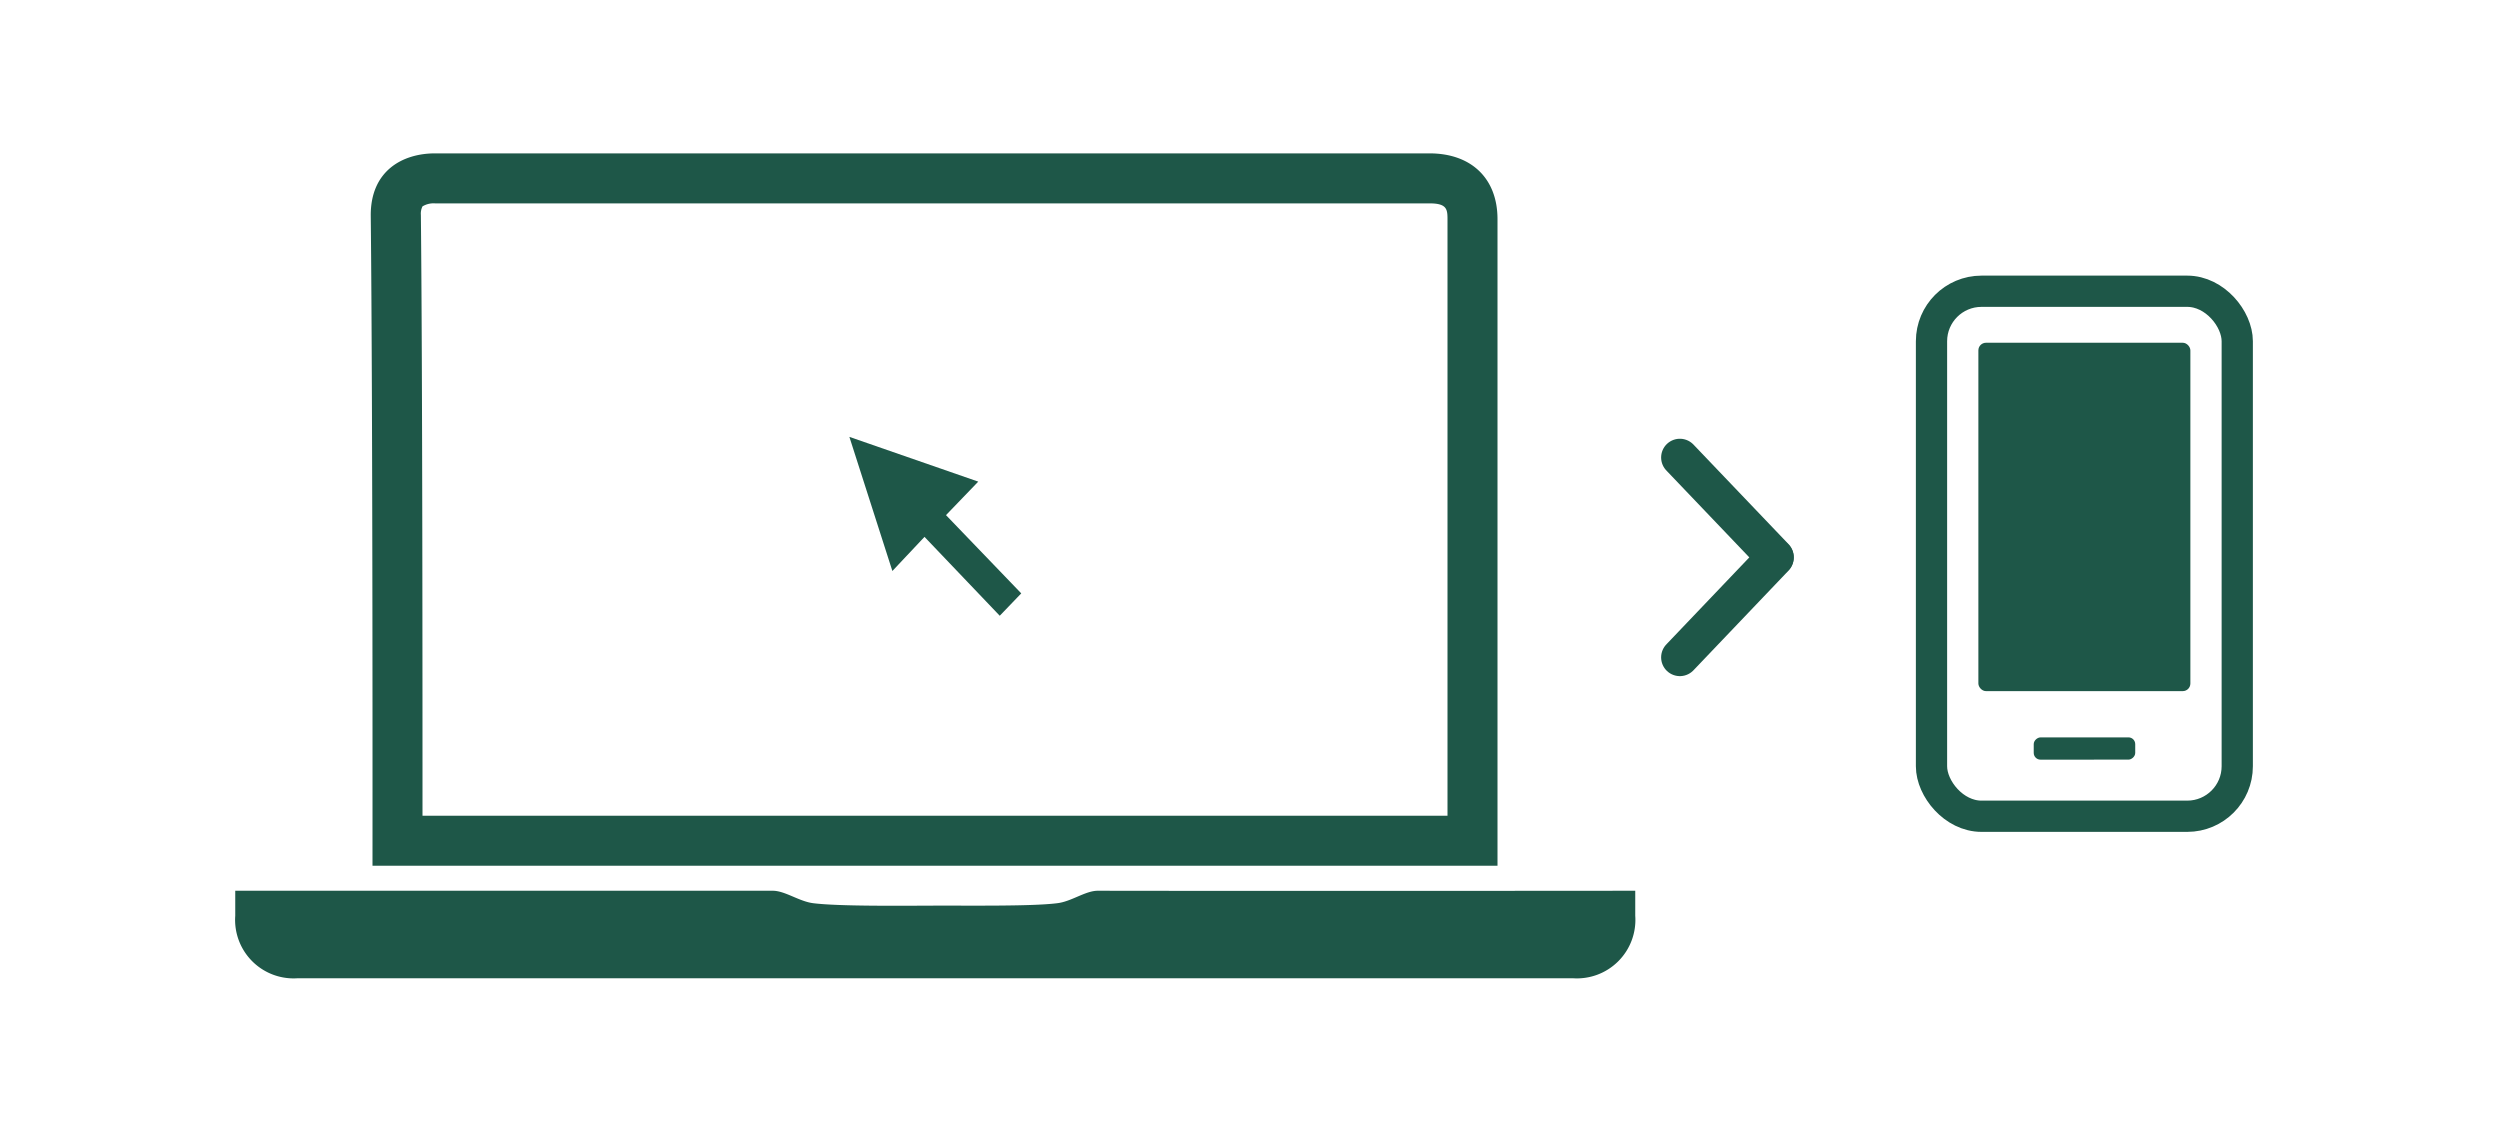 <svg xmlns="http://www.w3.org/2000/svg" viewBox="0 0 200 90"><title>applyOnlineAndCall</title><g id="aa40ba96-dcc7-4125-aac4-24b4f0faa275" data-name="ARTWORK"><rect x="158.27" y="27.42" width="16.96" height="27.87" rx="0.61" ry="0.61" style="fill:#1e5748"/><rect x="165.86" y="55.81" width="1.78" height="8.12" rx="0.54" ry="0.54" transform="translate(226.57 -106.89) rotate(89.98)" style="fill:#1e5748"/><rect x="154.52" y="23.3" width="24.46" height="42" rx="4" ry="4" style="fill:none;stroke:#1e5748;stroke-miterlimit:10;stroke-width:2.5px"/><path d="M87.82,71.26c-1,0-2.13.88-3.27,1-2,.25-6.94.18-9.73.19s-7.69.06-9.73-.19c-1.14-.13-2.28-1-3.27-1-11.51,0-31.48,0-43,0v2a4.68,4.68,0,0,0,5,5h102a4.68,4.68,0,0,0,5-5v-2C119.31,71.27,99.34,71.28,87.82,71.26Z" style="fill:#1e5748"/><path d="M29.8,69.26h90s0-35.78,0-51.73c0-3.26-2.1-5.26-5.44-5.26-23.79,0-55.77,0-79.56,0-2.57,0-5.17,1.37-5.14,5C29.83,33.05,29.8,69.26,29.8,69.26Zm4-52.75a1.71,1.71,0,0,1,1-.24h79.56c1.37,0,1.44.45,1.44,1.26,0,12.47,0,38.49,0,47.73h-82c0-9.34,0-35.66-.13-48.07A1.29,1.29,0,0,1,33.8,16.51Z" style="fill:#1e5748"/><polygon points="73.96 42.95 79.98 49.26 81.7 47.47 75.68 41.21 78.26 38.53 67.95 34.95 71.39 45.68 73.96 42.95" style="fill:#1e5748"/><line x1="134.39" y1="36.6" x2="142" y2="44.57" style="fill:none;stroke:#1e5748;stroke-linecap:round;stroke-miterlimit:10;stroke-width:3px"/><line x1="134.39" y1="52.59" x2="142" y2="44.61" style="fill:none;stroke:#1e5748;stroke-linecap:round;stroke-miterlimit:10;stroke-width:3px"/></g></svg>